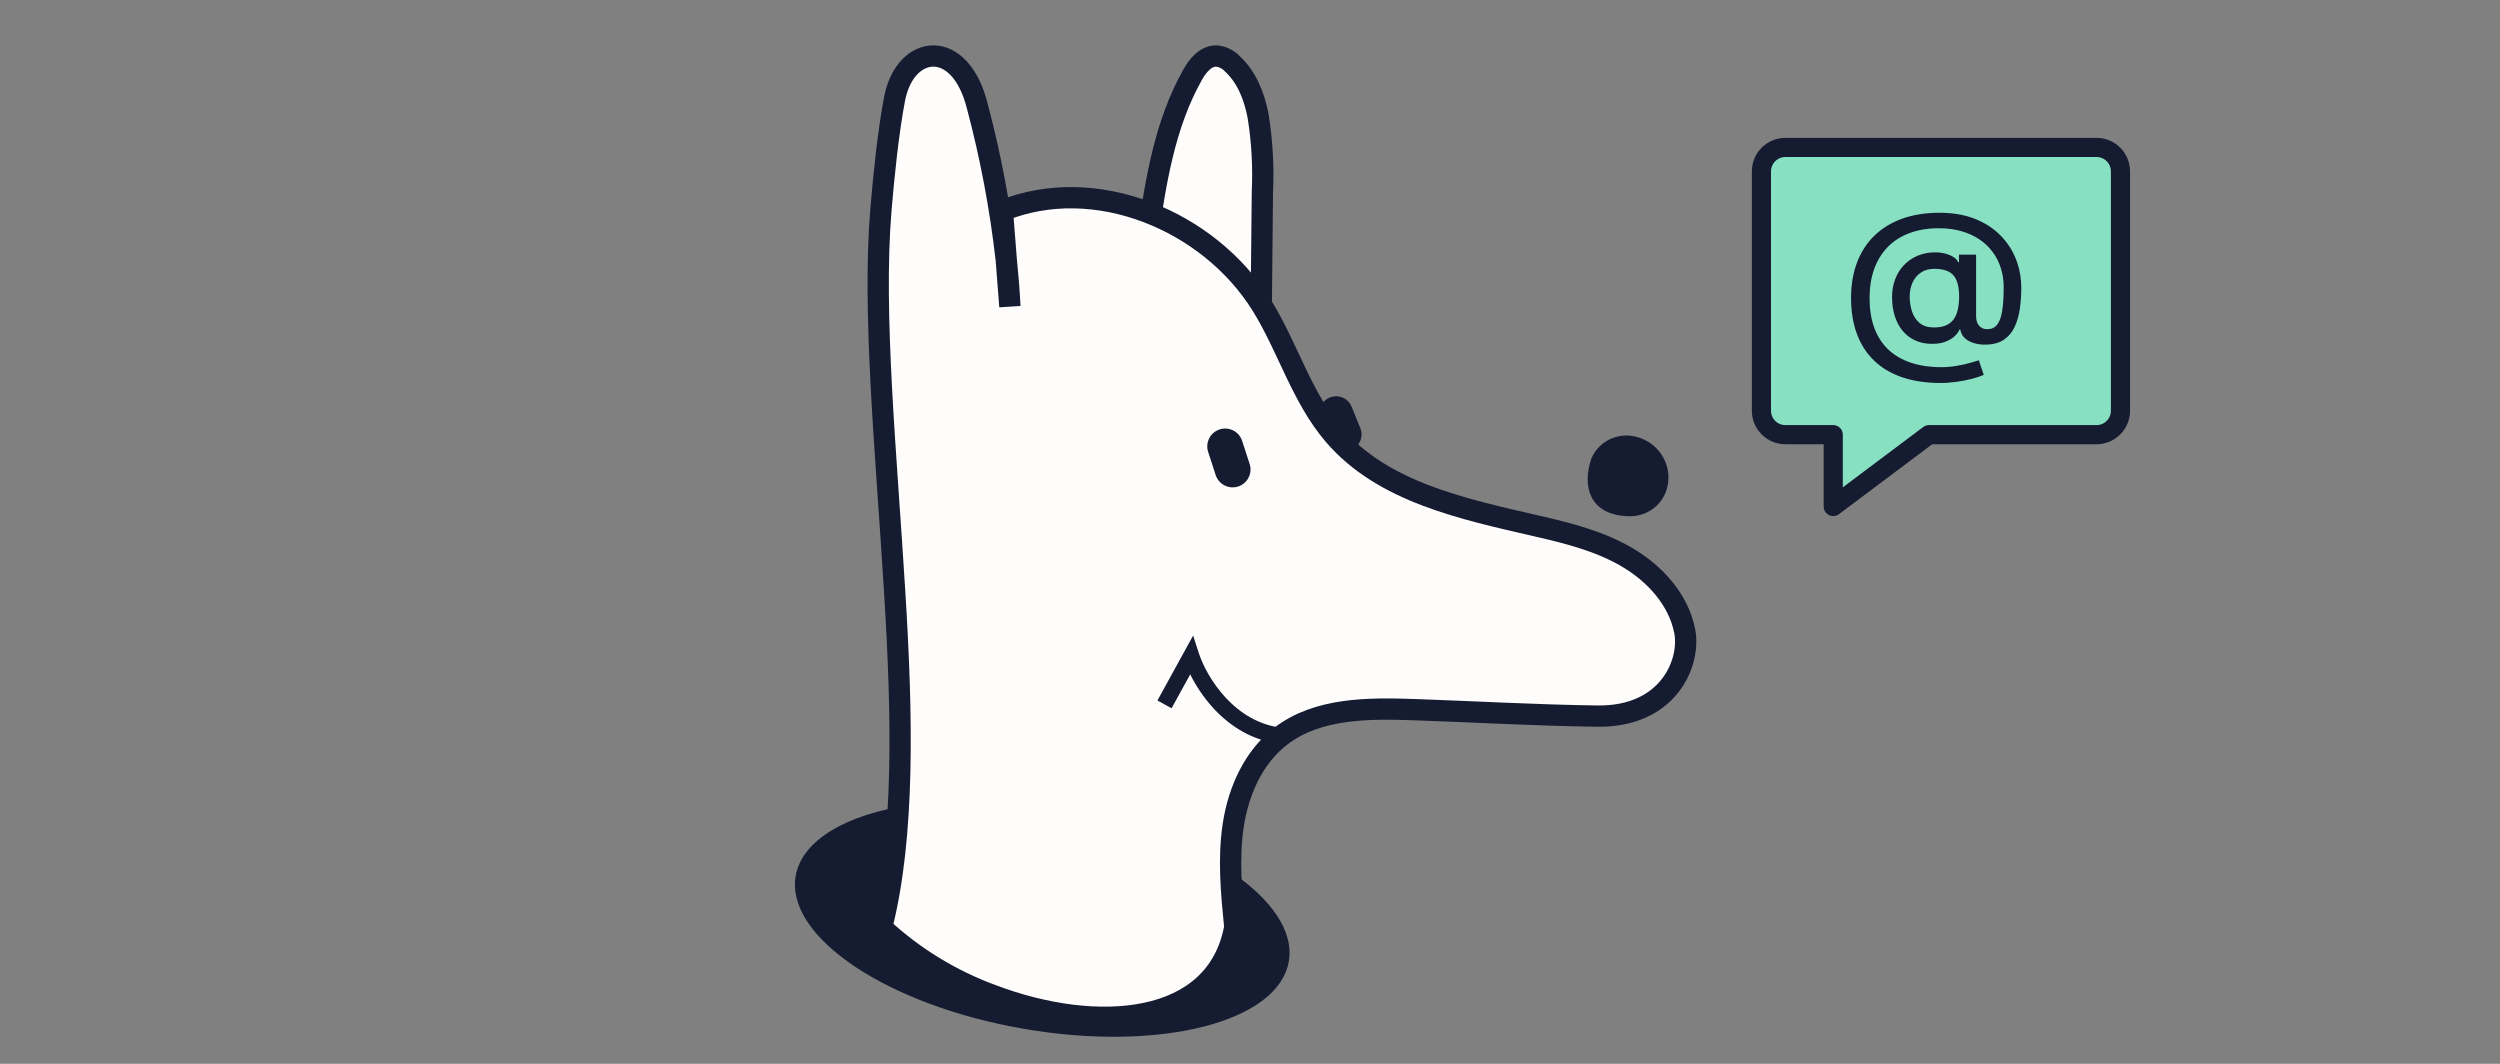 <svg width="235" height="100" viewBox="0 0 235 100" fill="none" xmlns="http://www.w3.org/2000/svg">
    <rect x="0" y="0" width="235" height="100" fill="#808080" stroke="none"/>
    <g clip-path="url(#clip0_2532_45077)">
        <ellipse cx="97.97" cy="86.36" rx="23.522" ry="10.493" transform="rotate(9.842 97.97 86.36)" fill="#151B31"/>
        <path d="M118.541 30.567C118.591 26.571 118.614 22.036 118.665 18.039C118.776 15.646 118.64 13.248 118.257 10.879C117.906 9.085 117.227 7.275 115.833 5.988C115.474 5.609 114.984 5.355 114.446 5.271C113.381 5.182 112.6 6.145 112.113 7.013C109.456 11.721 108.641 17.114 107.859 22.381" fill="#FEFDFB"/>
        <path d="M118.541 30.567C118.591 26.571 118.614 22.036 118.665 18.039C118.776 15.646 118.64 13.248 118.257 10.879C117.906 9.085 117.227 7.275 115.833 5.988C115.474 5.609 114.984 5.355 114.446 5.271C113.381 5.182 112.6 6.145 112.113 7.013C109.456 11.721 108.641 17.114 107.859 22.381" stroke="#151B31" stroke-width="2" stroke-miterlimit="10"/>
        <path d="M84.1 55.648C83.32 42.724 81.986 29.548 82.811 19.67C83.083 16.453 83.491 12.435 84.095 9.258C85.102 4.133 90.248 3.498 91.864 9.973C93.125 14.711 94.036 19.536 94.587 24.408L94.93 28.813C94.849 27.267 94.733 25.817 94.587 24.408L94.225 19.811C102.925 16.287 113.628 20.702 118.593 28.677C121.06 32.645 122.349 37.347 125.389 40.892C130.011 46.284 137.558 47.849 144.481 49.45C147.411 50.12 150.382 50.87 152.974 52.401C155.567 53.931 157.777 56.358 158.361 59.314C158.945 62.269 156.851 67.404 150.16 67.314C144.456 67.238 138.756 66.911 133.042 66.71C128.657 66.558 123.874 66.523 120.395 69.197C117.837 71.16 116.428 74.327 115.934 77.509C115.441 80.691 115.753 83.938 116.07 87.146C114.384 96.49 103.086 97.275 93.238 93.535C89.397 92.125 85.873 89.967 82.872 87.186C85.067 78.541 84.82 67.183 84.1 55.648Z" fill="#FEFDFB" stroke="#151B31" stroke-width="2" stroke-miterlimit="10"/>
        <path d="M127.05 38.229C126.723 37.425 125.807 37.039 125.004 37.366C124.2 37.693 123.814 38.609 124.141 39.412L124.96 41.425C125.286 42.229 126.203 42.615 127.006 42.288C127.81 41.962 128.196 41.045 127.869 40.242L127.05 38.229Z" fill="#151B31"/>
        <path d="M113.567 42.48C113.281 41.598 113.763 40.651 114.645 40.364C115.527 40.078 116.474 40.56 116.76 41.442L117.467 43.615C117.753 44.497 117.27 45.444 116.389 45.731C115.507 46.017 114.56 45.535 114.273 44.653L113.567 42.48Z" fill="#151B31"/>
        <path fill-rule="evenodd" clip-rule="evenodd" d="M112.154 59.742L112.696 61.411C113.037 62.462 113.859 64.115 115.191 65.559C116.518 66.996 118.313 68.187 120.614 68.429L120.455 69.938C117.692 69.648 115.578 68.216 114.076 66.589C113.111 65.544 112.383 64.403 111.88 63.392L110.128 66.577L108.798 65.845L112.154 59.742Z" fill="#151B31"/>
        <path d="M156.18 42.734C156.552 43.291 156.773 43.931 156.823 44.593C156.872 45.256 156.749 45.921 156.463 46.524C156.172 47.128 155.708 47.638 155.129 47.993C154.549 48.348 153.877 48.534 153.192 48.528C149.202 48.47 148.777 45.477 149.578 43.138C149.835 42.505 150.276 41.959 150.848 41.568C151.419 41.177 152.096 40.958 152.794 40.938C153.468 40.934 154.132 41.097 154.724 41.412C155.316 41.726 155.817 42.181 156.18 42.734Z" fill="#151B31"/>
    </g>
    <path fill-rule="evenodd" clip-rule="evenodd" d="M197.074 40.859H181.324L172.324 47.609V40.859H167.824C166.582 40.859 165.574 39.852 165.574 38.609V16.109C165.574 14.867 166.582 13.859 167.824 13.859H197.074C198.317 13.859 199.324 14.867 199.324 16.109V38.609C199.324 39.852 198.317 40.859 197.074 40.859Z" fill="#86E0C1" stroke="#151B31" stroke-width="1.8" stroke-linecap="round" stroke-linejoin="round"/>
    <path d="M182.408 36C181.058 36 179.86 35.822 178.815 35.467C177.774 35.116 176.896 34.597 176.182 33.911C175.468 33.23 174.926 32.394 174.555 31.403C174.185 30.412 174 29.28 174 28.009C174 26.772 174.187 25.66 174.562 24.673C174.936 23.686 175.481 22.845 176.195 22.151C176.914 21.453 177.787 20.92 178.815 20.552C179.843 20.184 181.01 20 182.317 20C183.567 20 184.669 20.188 185.623 20.564C186.577 20.941 187.378 21.457 188.027 22.114C188.68 22.77 189.172 23.523 189.503 24.372C189.834 25.22 190 26.117 190 27.062C190 27.723 189.956 28.369 189.869 29C189.782 29.628 189.621 30.196 189.386 30.706C189.155 31.212 188.82 31.618 188.38 31.923C187.944 32.224 187.378 32.381 186.681 32.394C186.311 32.406 185.952 32.364 185.603 32.268C185.255 32.172 184.958 32.017 184.715 31.804C184.471 31.587 184.323 31.311 184.27 30.976H184.192C184.087 31.223 183.913 31.453 183.669 31.666C183.425 31.875 183.114 32.042 182.735 32.168C182.36 32.289 181.925 32.339 181.428 32.318C180.88 32.297 180.385 32.178 179.945 31.961C179.505 31.743 179.129 31.442 178.815 31.058C178.506 30.673 178.268 30.217 178.103 29.69C177.937 29.163 177.855 28.578 177.855 27.934C177.855 27.315 177.948 26.761 178.136 26.272C178.323 25.779 178.578 25.354 178.9 24.999C179.227 24.639 179.601 24.355 180.024 24.146C180.446 23.937 180.893 23.805 181.363 23.751C181.82 23.701 182.241 23.713 182.624 23.788C183.007 23.864 183.325 23.979 183.578 24.133C183.835 24.288 183.996 24.457 184.061 24.641H184.146V23.939H185.753V29.759C185.753 30.09 185.843 30.37 186.021 30.6C186.204 30.83 186.463 30.945 186.799 30.945C187.195 30.945 187.504 30.805 187.726 30.524C187.953 30.244 188.112 29.814 188.203 29.233C188.299 28.651 188.347 27.907 188.347 27C188.347 26.364 188.258 25.766 188.079 25.206C187.905 24.641 187.646 24.131 187.302 23.675C186.962 23.215 186.544 22.82 186.047 22.49C185.551 22.16 184.985 21.905 184.349 21.725C183.717 21.545 183.018 21.455 182.252 21.455C181.211 21.455 180.285 21.61 179.475 21.919C178.665 22.224 177.981 22.666 177.423 23.243C176.87 23.82 176.45 24.512 176.163 25.319C175.879 26.122 175.738 27.023 175.738 28.022C175.738 29.063 175.884 29.987 176.176 30.794C176.467 31.597 176.899 32.274 177.469 32.826C178.04 33.378 178.745 33.796 179.586 34.081C180.427 34.369 181.396 34.514 182.493 34.514C182.981 34.514 183.46 34.472 183.931 34.388C184.401 34.309 184.819 34.217 185.185 34.112C185.555 34.012 185.832 33.93 186.015 33.867L186.472 35.241C186.202 35.362 185.843 35.481 185.394 35.599C184.95 35.716 184.466 35.812 183.944 35.887C183.425 35.962 182.914 36 182.408 36ZM181.807 30.782C182.373 30.782 182.829 30.673 183.173 30.456C183.521 30.238 183.772 29.914 183.924 29.483C184.081 29.049 184.159 28.505 184.159 27.853C184.155 27.217 184.07 26.711 183.904 26.335C183.743 25.954 183.491 25.683 183.147 25.519C182.807 25.352 182.369 25.268 181.833 25.268C181.341 25.268 180.921 25.384 180.572 25.613C180.228 25.843 179.965 26.155 179.782 26.548C179.603 26.941 179.512 27.378 179.508 27.859C179.512 28.365 179.586 28.841 179.73 29.289C179.878 29.732 180.117 30.092 180.448 30.368C180.784 30.644 181.237 30.782 181.807 30.782Z" fill="#151B31"/>
    <defs>
        <clipPath id="clip0_2532_45077">
            <rect width="100" height="100" fill="white" transform="translate(67)"/>
        </clipPath>
    </defs>
</svg>
